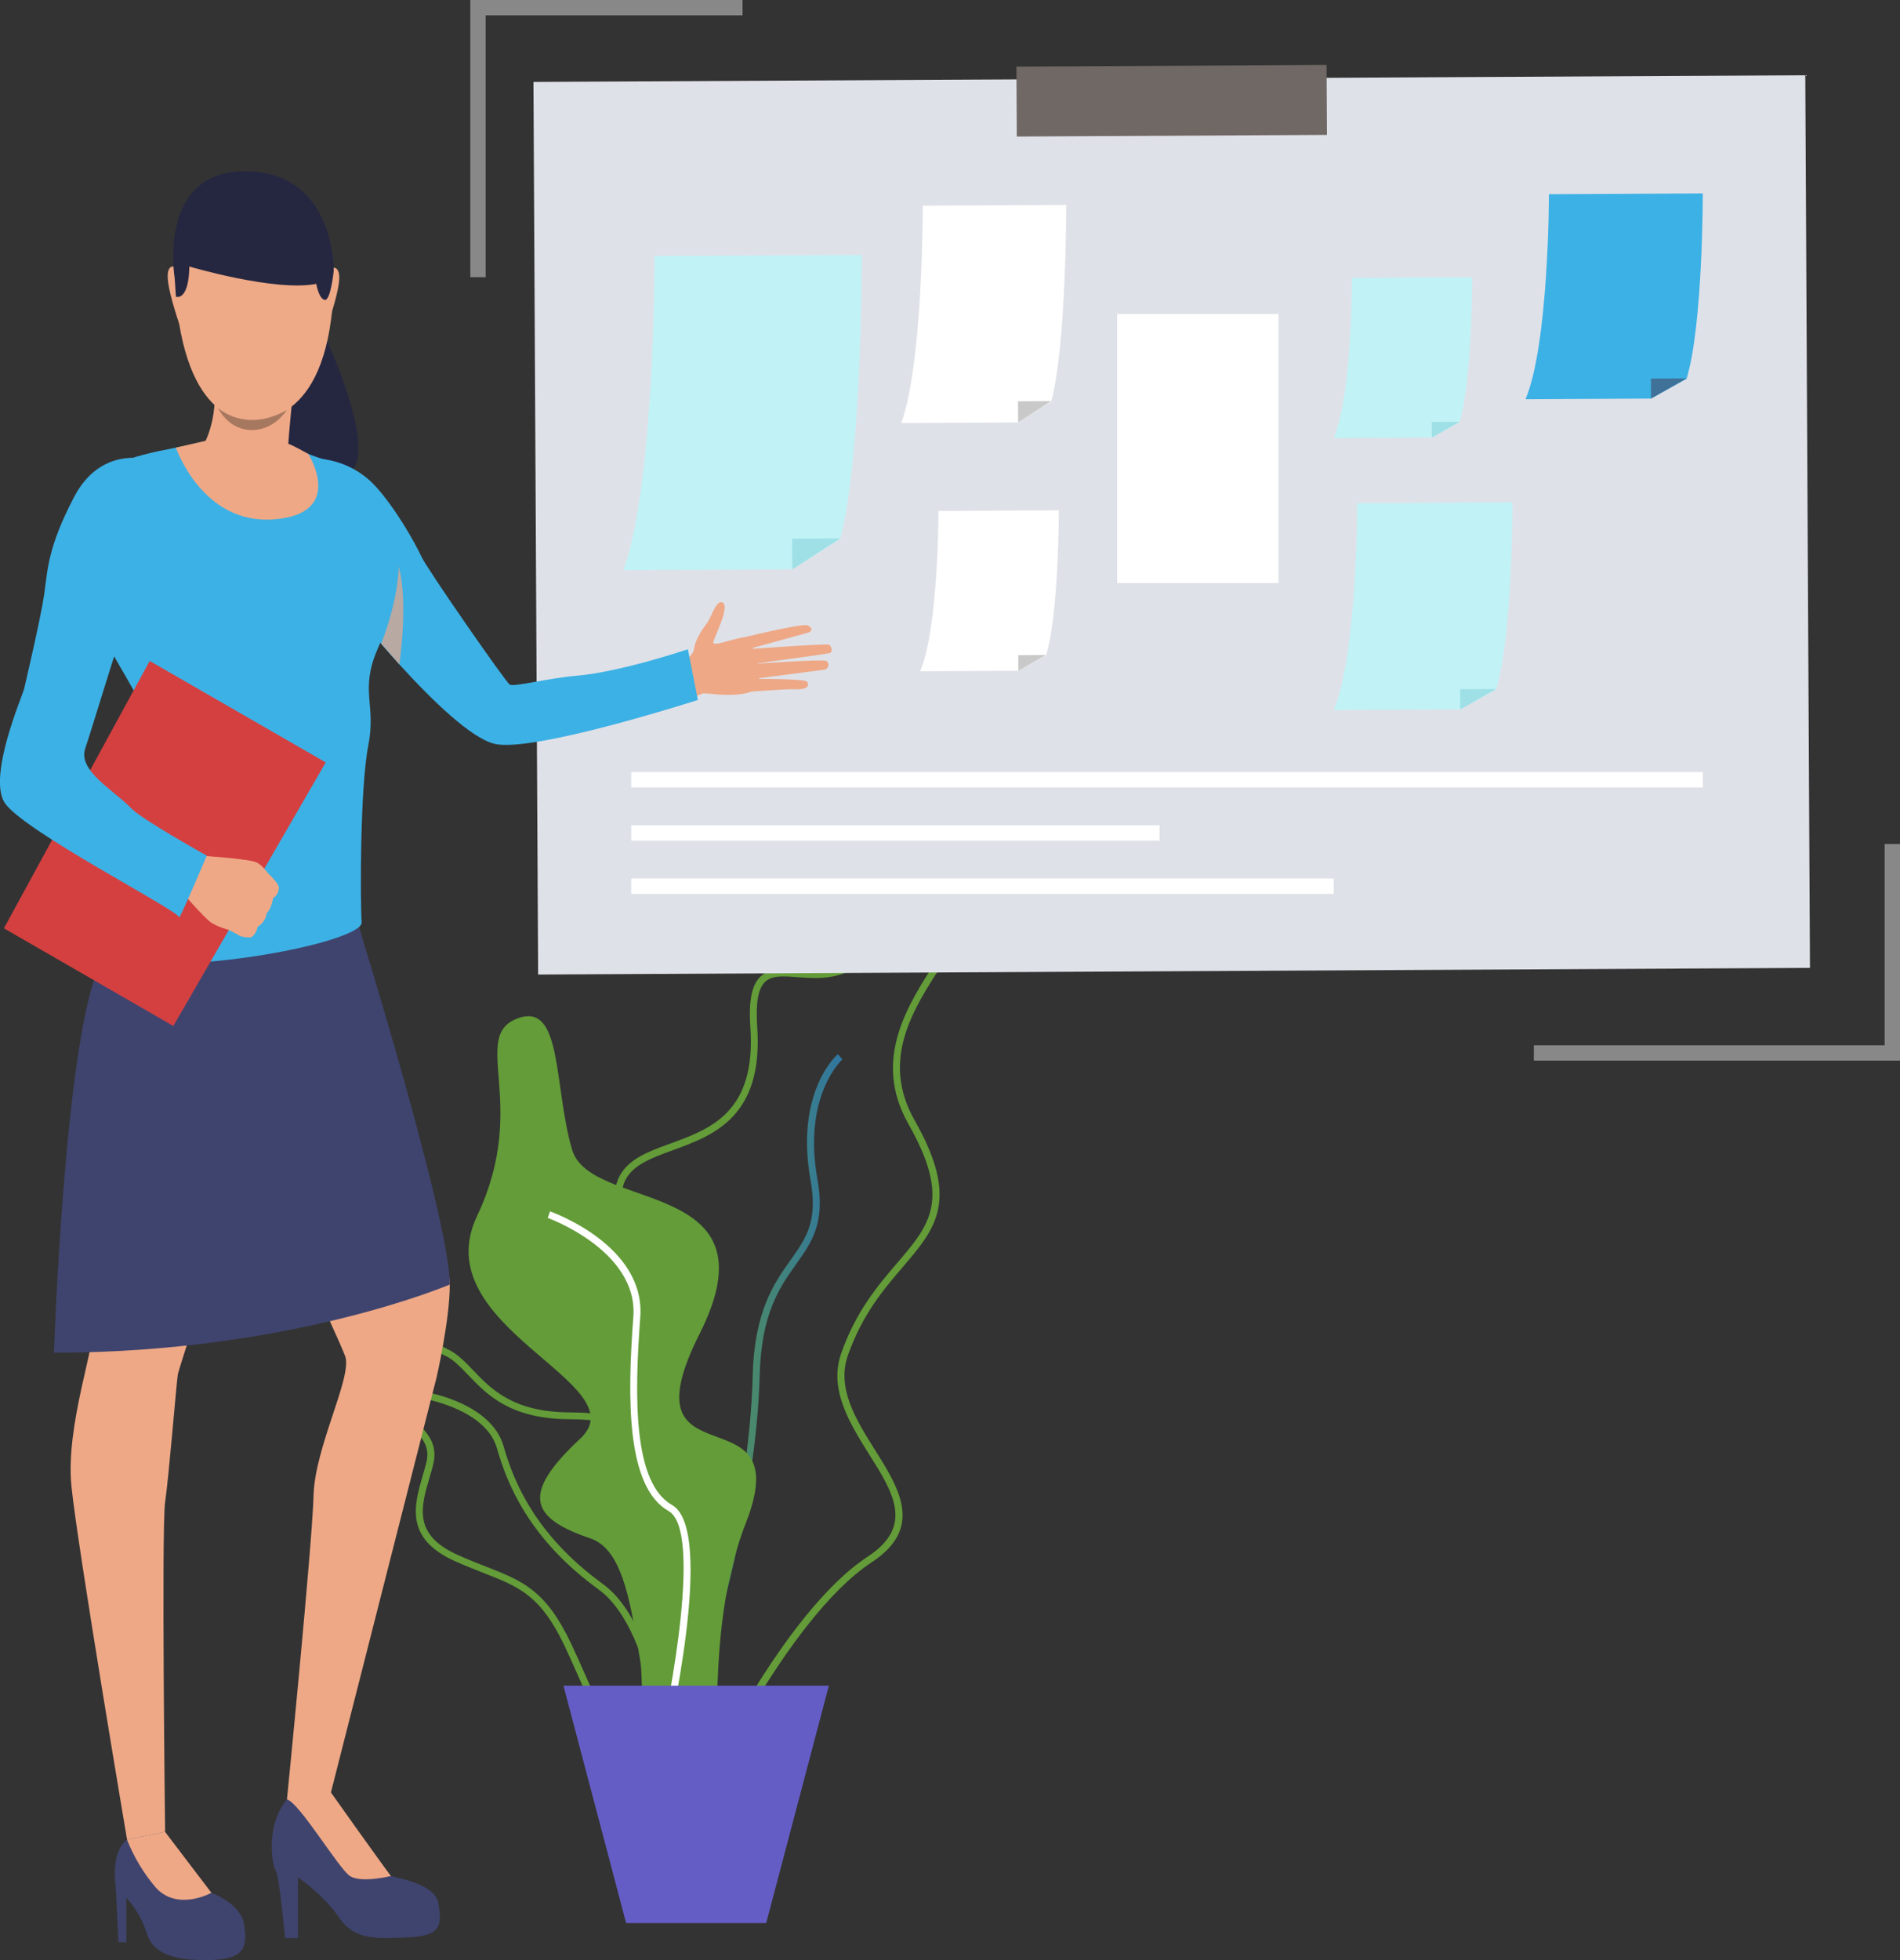 <svg width="352" height="363" viewBox="0 0 352 363" fill="none" xmlns="http://www.w3.org/2000/svg">
<rect x="0" y="0" width="352" height="363" fill="#333333" stroke="none"/>
<path d="M123.284 321.128C131.074 315.665 140.188 277.556 140.736 254.86C141.013 243.236 144.458 238.391 147.495 234.119C150.398 230.031 152.92 226.507 151.445 218.418C148.651 202.934 155.996 196.253 156.067 196.188L155.22 195.225C154.889 195.506 147.246 202.398 150.175 218.646C151.542 226.225 149.291 229.376 146.443 233.388C143.454 237.589 139.732 242.825 139.445 254.844C138.865 279.207 129.539 315.178 122.541 320.088L123.284 321.128Z" fill="url(#paint0_linear)"/>
<path d="M106.95 310.018C106.218 308.351 105.458 306.634 104.596 304.815C100.142 295.444 96.204 293.895 89.672 291.34C88.077 290.712 86.266 290.008 84.28 289.115C74.922 284.919 76.734 278.736 78.313 273.279C78.535 272.515 78.757 271.757 78.953 270.999C79.777 267.794 78.193 266.181 75.801 263.744C74.022 261.936 71.808 259.678 70.105 256.121C68.233 252.223 69.188 250.134 70.317 249.083C72.687 246.842 78.161 247.253 83.336 250.069C84.963 250.946 86.266 252.326 87.676 253.788C90.969 257.231 95.07 261.514 105.437 261.563C111.35 261.59 114.588 262.402 116.286 264.27C118.191 266.403 117.832 269.597 117.333 274.015C117.16 275.547 116.965 277.263 116.851 279.153C116.145 290.327 122.753 298.389 122.818 298.47C126.745 303.186 131.612 312.931 129.512 318.886C128.633 321.398 126.664 322.979 123.659 323.586C122.576 323.815 121.473 323.935 120.366 323.943C113.113 323.954 110.46 317.955 106.95 310.018ZM82.734 251.211C78.117 248.693 73.17 248.19 71.222 250.031C69.742 251.428 70.441 253.821 71.288 255.591C72.915 258.958 74.944 261.037 76.745 262.873C79.246 265.423 81.226 267.437 80.222 271.346C80.027 272.115 79.799 272.889 79.571 273.668C77.982 279.082 76.474 284.231 84.806 287.967C86.765 288.849 88.56 289.548 90.144 290.17C96.735 292.753 101.091 294.458 105.762 304.296C106.63 306.125 107.39 307.853 108.133 309.525C112.164 318.643 114.594 324.143 123.404 322.368C125.932 321.826 127.575 320.554 128.286 318.502C130.136 313.218 125.709 303.971 121.776 299.325C117.36 293.527 115.152 286.35 115.549 279.077C115.668 277.171 115.863 275.422 116.037 273.879C116.498 269.786 116.829 266.841 115.305 265.125C113.916 263.566 110.872 262.857 105.437 262.829C94.522 262.781 90.209 258.276 86.748 254.66C85.365 253.209 84.166 251.953 82.739 251.184L82.734 251.211Z" fill="url(#paint1_linear)"/>
<path d="M123.523 331.377L124.809 331.312C124.744 330.104 123.122 301.67 111.681 293.343C99.128 284.215 95.173 274.394 93.291 267.816C91.066 260.052 79.766 257.979 79.284 257.897L79.061 259.164C79.17 259.164 90.052 261.184 92.048 268.168C93.985 274.935 98.048 285.022 110.921 294.383C121.874 302.352 123.507 331.09 123.523 331.377Z" fill="url(#paint2_linear)"/>
<path d="M121.342 337.776C118.63 336.434 118.749 331.057 118.896 322.915C119.086 312.628 119.341 298.552 113.943 285.558C108.209 271.79 113.325 267.767 118.283 263.875C123.822 259.516 129.056 255.402 119.015 236.805C114.404 228.272 112.939 222.495 114.409 218.64C115.88 214.786 119.927 213.335 124.239 211.765C131.677 209.058 140.107 205.966 139.016 190.255C138.686 185.436 139.25 182.475 140.807 180.932C142.488 179.253 144.978 179.437 147.859 179.649C152.199 179.963 157.13 180.325 161.421 174.738C161.866 173.341 165.967 160.884 170.871 158.75C171.339 158.526 171.852 158.409 172.371 158.409C172.89 158.409 173.403 158.526 173.871 158.75C177.261 160.375 179.225 162.286 179.882 164.614C181.026 168.663 178.053 173.228 174.614 178.517C169.189 186.822 163.075 196.243 169.433 207.45C177.836 222.268 173.399 227.454 167.263 234.633C163.743 238.743 159.756 243.404 157.086 251.006C154.944 257.118 158.6 262.949 162.142 268.585C166.58 275.656 171.169 282.97 161.508 289.315C145.526 299.808 129.751 334.051 129.594 334.392L129.528 334.539L129.404 334.631C126.458 336.937 124.315 338.036 122.704 338.036C122.236 338.057 121.77 337.968 121.342 337.776ZM160.765 288.276C169.374 282.623 165.5 276.451 161.014 269.327C157.488 263.707 153.49 257.335 155.839 250.637C158.589 242.814 162.658 238.055 166.254 233.854C172.271 226.816 176.247 222.176 168.289 208.143C161.546 196.232 168.18 186.064 173.507 177.873C176.762 172.849 179.605 168.506 178.618 165.02C178.075 163.071 176.328 161.42 173.296 159.969C172.995 159.823 172.665 159.747 172.33 159.747C171.996 159.747 171.666 159.823 171.365 159.969C166.813 161.945 162.636 175.128 162.593 175.269L162.56 175.377L162.49 175.464C157.765 181.7 152.21 181.294 147.74 180.97C145.076 180.769 142.966 180.618 141.696 181.879C140.427 183.141 139.987 185.848 140.286 190.201C141.441 206.881 132.149 210.276 124.662 213.01C120.464 214.542 116.834 215.868 115.598 219.133C114.268 222.62 115.711 228.05 120.133 236.236C130.684 255.77 124.776 260.415 119.048 264.93C114.274 268.688 109.76 272.239 115.115 285.108C120.615 298.319 120.361 312.568 120.171 322.969C120.04 330.072 119.937 335.681 121.901 336.655C123.051 337.197 125.248 336.26 128.411 333.786C129.729 330.982 144.843 298.73 160.765 288.276Z" fill="url(#paint3_linear)"/>
<path d="M96.128 188.517C104.265 185.734 102.567 201.375 106.001 212.95C109.435 224.525 144.23 217.996 129.626 246.977C115.023 275.959 148.07 256.668 138.214 281.957C128.357 307.246 137.356 334.295 126.621 327.435C115.885 320.576 120.588 288.709 109.419 284.924C98.249 281.14 96.432 276.727 107.487 266.441C118.543 256.154 78.519 245.943 88.392 225.17C98.265 204.396 86.732 191.733 96.128 188.517Z" fill="url(#paint4_linear)"/>
<path d="M122.877 325.752C123.897 321.42 132.642 283.322 124.505 278.72C117.322 274.659 117.501 258.872 118.619 243.962C119.612 230.768 102.627 224.601 101.905 224.341L101.477 225.554C101.645 225.614 118.256 231.656 117.333 243.87C116.183 259.181 116.058 275.423 123.87 279.841C130.054 283.333 124.358 313.949 121.641 325.459L122.877 325.752Z" fill="white"/>
<path d="M153.555 312.184L141.946 356.146H115.999L104.39 312.184H153.555Z" fill="#655DC6"/>
<path d="M334.452 13.94L98.829 15.171L99.696 180.481L335.319 179.249L334.452 13.94Z" fill="#DFE1E8"/>
<path d="M245.767 12.034L188.308 12.334L188.376 25.284L245.835 24.984L245.767 12.034Z" fill="#706865"/>
<path d="M159.663 47.21C159.663 47.21 159.728 84.784 155.638 99.846L146.79 105.438L115.473 105.601C121.342 89.77 121.261 47.405 121.261 47.405L159.663 47.21Z" fill="#C1F2F6"/>
<path d="M146.785 105.438L146.758 99.759L155.638 99.716L146.785 105.438Z" fill="#9EE0E6"/>
<path d="M197.528 37.958C197.528 37.958 197.572 63.945 194.745 74.367L188.621 78.238L166.954 78.352C171.017 67.4 170.958 38.093 170.958 38.093L197.528 37.958Z" fill="white"/>
<path d="M188.621 78.238L188.599 74.313L194.745 74.281L188.621 78.238Z" fill="#C9C9C9"/>
<path d="M272.76 51.336C272.76 51.336 272.76 70.502 270.405 78.189L265.274 81.043L247.09 81.135C250.502 73.057 250.469 51.45 250.469 51.45L272.76 51.336Z" fill="#C1F2F6"/>
<path d="M265.263 81.043L265.247 78.146L270.4 78.119L265.263 81.043Z" fill="#9EE0E6"/>
<path d="M315.464 35.819C315.464 35.819 315.496 60.334 312.453 70.16L305.878 73.815L282.622 73.934C286.962 63.604 286.962 35.965 286.962 35.965L315.464 35.819Z" fill="#3CB1E5"/>
<path d="M305.878 73.815L305.857 70.112L312.453 70.079L305.878 73.815Z" fill="#407199"/>
<path d="M196.161 94.513C196.161 94.513 196.161 113.684 193.807 121.366L188.664 124.225L170.48 124.317C173.892 116.239 173.865 94.626 173.865 94.626L196.161 94.513Z" fill="white"/>
<path d="M188.664 124.225L188.648 121.328L193.807 121.301L188.664 124.225Z" fill="#C9C9C9"/>
<path d="M280.208 93.045C280.208 93.045 280.241 117.777 277.17 127.695L270.536 131.382L247.079 131.501C251.484 121.079 251.418 93.197 251.418 93.197L280.208 93.045Z" fill="#C1F2F6"/>
<path d="M270.536 131.377L270.519 127.636L277.17 127.604L270.536 131.377Z" fill="#9EE0E6"/>
<path d="M236.858 58.152H206.979V107.983H236.858V58.152Z" fill="white"/>
<path d="M315.464 142.984H116.943V145.827H315.464V142.984Z" fill="white"/>
<path d="M247.079 162.697H116.943V165.54H247.079V162.697Z" fill="white"/>
<path d="M214.823 152.844H116.943V155.686H214.823V152.844Z" fill="white"/>
<path d="M59.847 61.46C59.847 61.46 71.705 86.408 63.541 87.902C52.339 89.949 47.809 69.289 47.809 69.289L59.847 61.46Z" fill="#252740"/>
<path d="M124.586 123.44C124.586 123.44 128.292 122.276 128.595 120.089C128.845 118.221 130.521 115.996 131.037 115.308C131.725 114.393 132.789 110.787 133.961 111.643C135.132 112.498 132.496 117.669 132.159 118.865C131.823 120.062 136.89 117.782 138.127 118.096C139.364 118.41 142.673 127.002 139.016 128.161C135.36 129.32 130.678 128.161 130.076 128.475C129.219 128.843 128.34 129.159 127.445 129.423L124.586 123.44Z" fill="#EEA886"/>
<path d="M137.248 118.167C137.248 118.167 148.689 115.362 149.611 115.817C150.533 116.272 150.642 116.9 149.584 117.198C148.526 117.495 138.609 120.224 138.609 120.224C138.609 120.224 152.714 119.179 153.544 119.385C154.032 119.504 154.325 120.706 153.777 120.922C153.229 121.139 139.309 122.974 139.309 122.974C139.309 122.974 152.475 122.021 153.121 122.4C153.264 122.508 153.371 122.656 153.431 122.825C153.49 122.993 153.498 123.176 153.454 123.349C153.41 123.522 153.316 123.679 153.183 123.799C153.051 123.919 152.886 123.998 152.709 124.025C151.737 124.16 139.57 125.735 139.57 125.735C139.57 125.735 149.193 125.643 149.551 126.277C149.768 126.672 150.094 127.695 147.588 127.647C145.081 127.598 139.228 128.08 139.228 128.08L137.248 118.167Z" fill="#EEA886"/>
<path d="M30.553 339.243C30.553 339.243 36.694 348.344 39.167 350.537C39.167 350.537 44.668 352.551 45.216 356.39C45.764 360.228 45.677 362.794 39.167 362.978C32.657 363.163 28.394 361.999 27.206 358.063C26.428 355.613 25.134 353.359 23.408 351.452V359.687H21.944C21.944 359.687 21.58 351.728 21.488 350.266C21.396 348.805 20.435 343.174 23.527 340.683C26.62 338.193 30.553 339.243 30.553 339.243Z" fill="#3F446E"/>
<path d="M61.3 331.972C62.126 333.79 63.156 335.508 64.371 337.094C65.847 339.01 70.42 346.882 72.438 347.429C74.456 347.976 80.683 349.053 81.237 352.551C81.79 356.048 82.061 358.506 75.92 358.772C69.779 359.037 65.749 359.41 62.814 355.112C59.879 350.813 55.219 347.705 55.219 347.705V358.918H52.816C52.816 358.918 51.731 347.245 51.075 346.422C50.418 345.599 48.78 336.634 54.465 331.972C60.15 327.311 61.3 331.972 61.3 331.972Z" fill="#3F446E"/>
<path d="M26.43 163.591C26.43 163.591 18.678 173.65 16.573 185.588C14.468 197.526 17.815 237.562 17.723 243.48C17.631 249.398 12.135 264.053 13.231 275.174C14.327 286.294 23.538 340.684 23.538 340.684L30.59 339.243C30.59 339.243 29.902 282.856 30.59 278.189C31.279 273.522 32.657 256.533 32.934 254.606C33.211 252.678 50.386 202.247 50.386 193.644C50.386 185.041 45.124 149.552 26.43 163.591Z" fill="#EEA886"/>
<path d="M65.38 167.521C65.38 167.521 78.118 216.02 79.631 222.766C81.144 229.512 83.331 235.034 83.331 237.887C83.331 244.508 80.868 255.142 80.868 255.142L61.301 331.972L53.163 333.244C53.163 333.244 57.856 286.034 58.089 276.976C58.322 267.919 65.32 255.006 63.948 251.162C62.575 247.318 41.825 203.026 41.825 203.026C41.825 203.026 26.11 153.439 65.38 167.521Z" fill="#EEA886"/>
<path d="M39.167 350.537C39.167 350.537 32.88 354.045 28.833 349.541C26.591 346.896 24.797 343.905 23.522 340.683L30.574 339.243L39.167 350.537Z" fill="#EEA886"/>
<path d="M72.427 347.429C72.427 347.429 66.926 348.799 64.832 347.429C62.738 346.06 55.556 333.97 53.185 333.245C53.185 333.245 55.485 328.589 61.322 331.972C61.301 331.972 70.87 345.415 72.427 347.429Z" fill="#EEA886"/>
<path d="M83.331 237.887C83.331 237.887 53.868 250.513 9.998 250.513C9.998 250.513 11.924 193.47 18.303 179.188C24.683 164.906 66.394 171.327 66.394 171.327C66.394 171.327 83.331 225.917 83.331 237.887Z" fill="#3F446E"/>
<path d="M60.118 85.065C63.636 85.574 66.883 87.244 69.34 89.808C73.306 94.047 77.032 100.815 78.069 103.078C79.105 105.341 93.676 126.315 94.435 126.786C95.195 127.257 101.558 125.589 106.657 125.162C114.984 124.469 127.44 120.235 127.44 120.235L129.29 129.628C129.29 129.628 98.656 139.493 91.587 137.749C82.945 135.622 63.047 110.138 63.047 110.138C63.047 110.138 48.21 92.802 60.118 85.065Z" fill="#3CB1E5"/>
<path d="M50.955 81.389C50.955 81.389 57.758 84.594 60.118 85.066C62.478 85.537 71.646 97.42 73.235 101.784C74.825 106.148 73.235 112.612 69.926 120.268C66.617 127.923 69.742 130.451 68.228 138.091C66.714 145.73 66.715 166.552 67.002 170.797C67.29 175.041 23.278 182.995 14.49 175.28C14.49 175.28 20.457 155.708 27.482 148.361C29.007 146.769 28.844 136.179 27.802 133.537C26.761 130.895 15.049 111.188 15.049 111.188C15.049 111.188 14.186 91.2 19.302 87.237C23.739 83.793 35.842 82.57 38.017 81.823C40.193 81.075 46.512 80.729 50.955 81.389Z" fill="#3CB1E5"/>
<path d="M54.199 73.555C54.199 73.555 52.843 86.008 53.114 90.068C53.114 90.068 46.062 97.106 38.006 81.812C38.006 81.812 41.391 75.499 38.842 66.891C36.292 58.282 54.199 73.555 54.199 73.555Z" fill="#EEA886"/>
<path d="M73.989 123.056C73.989 123.056 75.687 111.762 73.881 104.892C73.881 104.892 73.881 110.798 70.626 119.19L73.989 123.056Z" fill="#B8A9A3"/>
<path d="M60.346 141.198L32.11 190.005L0.722 171.917L27.732 122.406L60.346 141.198Z" fill="#D44040"/>
<path d="M46.35 173.612C45.723 173.623 45.098 173.533 44.5 173.347C44.5 173.347 43.513 172.778 42.791 172.415C42.605 172.317 42.413 172.23 42.216 172.156C41.104 171.882 40.042 171.434 39.07 170.829C37.822 169.963 33.401 164.874 33.401 164.874L35.489 161.701L37.019 158.453C37.019 158.453 46.301 159.048 47.559 159.72C47.679 159.79 47.798 159.855 47.907 159.931C48.916 160.602 49.382 161.522 49.87 161.934C50.049 162.091 51.72 163.726 51.666 164.419C51.662 164.805 51.56 165.183 51.371 165.519C51.181 165.855 50.909 166.138 50.581 166.341C50.581 166.341 50.342 168.225 49.409 169.107C49.343 169.627 49.158 170.125 48.869 170.561C48.579 170.998 48.192 171.362 47.738 171.625C47.738 171.625 47.38 173.357 46.35 173.612Z" fill="#EEA886"/>
<path d="M27.211 85.065C27.211 85.065 18.64 82.618 13.725 92.039C8.81 101.459 8.843 105.493 8.181 110.1C7.557 114.431 4.758 126.315 4.476 127.544C4.193 128.773 -2.17 143.391 0.76 148.502C3.689 153.612 33.363 168.755 33.173 169.887C32.983 171.019 38.31 158.458 38.31 158.458C38.31 158.458 26.305 151.777 24.336 149.72C21.157 146.379 14.403 142.779 15.786 138.632C17.414 133.759 22.296 117.338 23.435 114.935C24.575 112.531 34.442 88.13 27.211 85.065Z" fill="#3CB1E5"/>
<path d="M33.314 50.188C33.314 50.188 31.757 48.32 31.171 50.188C30.585 52.056 32.495 57.681 32.706 58.471C32.706 58.471 33.65 61.612 34.03 61.211C34.41 60.81 33.314 50.188 33.314 50.188Z" fill="#EEA987"/>
<path d="M60.563 50.421C60.563 50.421 62.12 48.553 62.733 50.421C63.346 52.289 61.409 57.903 61.197 58.71C61.197 58.71 60.254 61.85 59.874 61.449C59.494 61.049 60.563 50.421 60.563 50.421Z" fill="#EEA987"/>
<path d="M49.366 32.295C49.366 32.295 63.682 34.493 61.583 56.999C59.483 79.505 46.854 77.719 46.008 77.702C45.162 77.686 33.336 78.168 32.31 50.708C32.332 50.708 31.855 30.4 49.366 32.295Z" fill="#EEA987"/>
<path d="M35.077 49.36C35.077 49.36 50.993 54.075 58.588 52.57C58.588 52.57 59.076 55.369 60.167 55.543C61.257 55.716 61.821 50.188 61.821 50.188C61.821 50.188 62.19 31.889 45.601 31.715C29.012 31.542 32.364 51.536 32.364 51.536L32.592 54.953C32.592 54.953 34.968 55.889 35.077 49.36Z" fill="#252740"/>
<path d="M40.399 75.553C40.399 75.553 45.417 80.29 53.125 75.942C53.125 75.942 50.847 79.732 46.523 79.646C42.2 79.559 40.399 75.553 40.399 75.553Z" fill="#A77860"/>
<path d="M32.587 82.9C32.587 82.9 37.469 97.236 50.798 96.18C64.127 95.124 57.129 84.08 57.129 84.08C57.129 84.08 53.803 82.174 52.865 81.996C51.926 81.817 38.104 81.638 38.104 81.638L32.587 82.9Z" fill="#EEA886"/>
<path d="M352 196.421H284.168V193.584H349.157V156.309H352V196.421Z" fill="#888888"/>
<path d="M89.976 51.336H87.133V0H137.568V2.842H89.976V51.336Z" fill="#888888"/>
<defs>
<linearGradient id="paint0_linear" x1="156.067" y1="258.174" x2="122.541" y2="258.174" gradientUnits="userSpaceOnUse">
<stop stop-color="#3076A1"/>
<stop offset="1" stop-color="#639C38"/>
</linearGradient>
<linearGradient id="paint1_linear" x1="-462722" y1="40523.9" x2="-455871" y2="40523.9" gradientUnits="userSpaceOnUse">
<stop stop-color="#3076A1"/>
<stop offset="1" stop-color="#639C38"/>
</linearGradient>
<linearGradient id="paint2_linear" x1="-346712" y1="40246" x2="-342854" y2="40246" gradientUnits="userSpaceOnUse">
<stop stop-color="#3076A1"/>
<stop offset="1" stop-color="#639C38"/>
</linearGradient>
<linearGradient id="paint3_linear" x1="-527838" y1="82525.9" x2="-519136" y2="82525.9" gradientUnits="userSpaceOnUse">
<stop stop-color="#3076A1"/>
<stop offset="1" stop-color="#639C38"/>
</linearGradient>
<linearGradient id="paint4_linear" x1="-405247" y1="67148.6" x2="-400015" y2="67148.6" gradientUnits="userSpaceOnUse">
<stop stop-color="#3076A1"/>
<stop offset="1" stop-color="#639C38"/>
</linearGradient>
</defs>
</svg>
